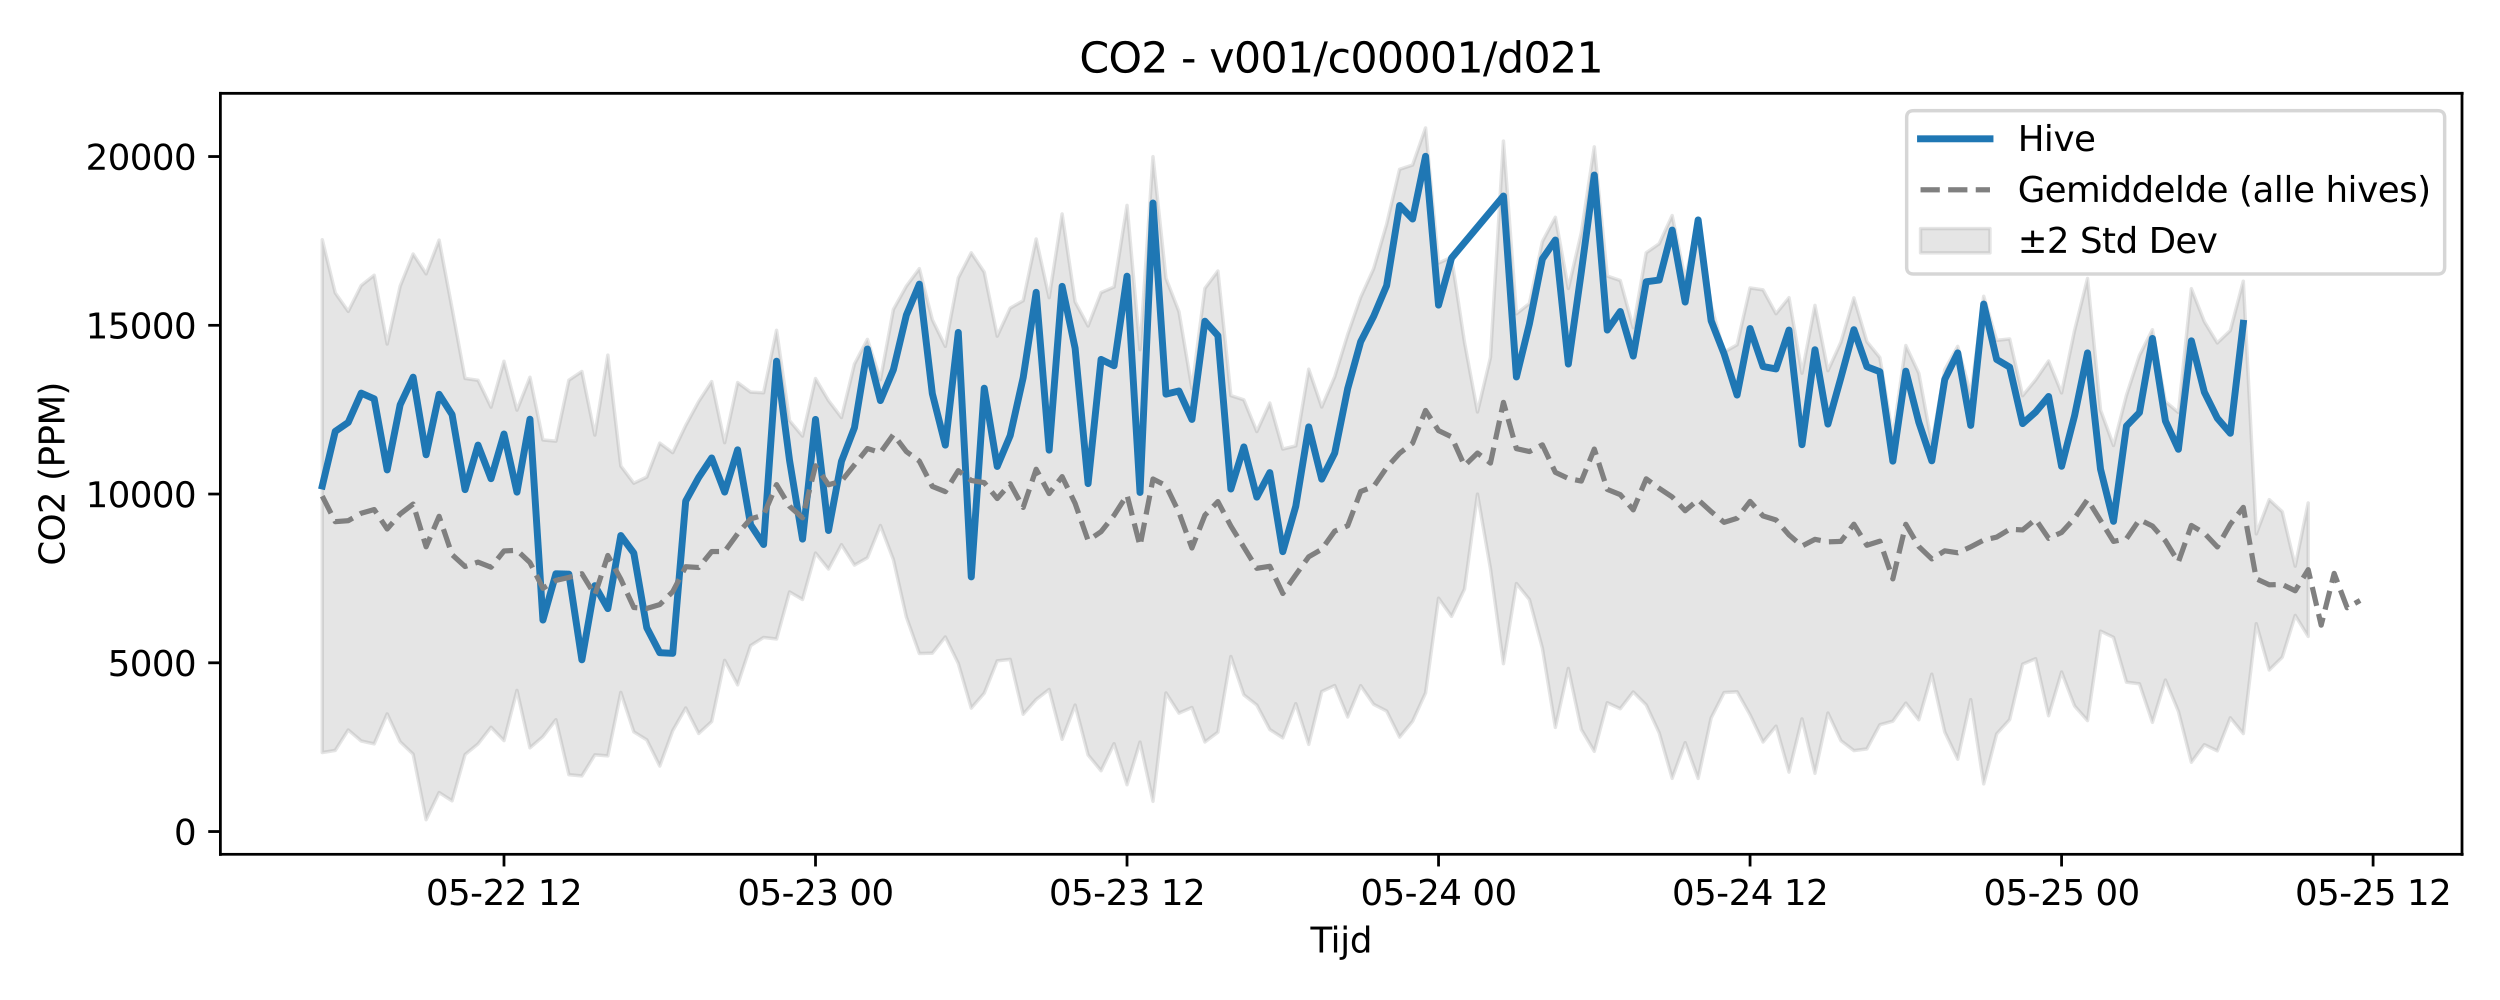 <?xml version="1.0" encoding="utf-8" standalone="no"?>
<!DOCTYPE svg PUBLIC "-//W3C//DTD SVG 1.1//EN"
  "http://www.w3.org/Graphics/SVG/1.1/DTD/svg11.dtd">
<svg xmlns:xlink="http://www.w3.org/1999/xlink" width="720pt" height="288pt" viewBox="0 0 720 288" xmlns="http://www.w3.org/2000/svg" version="1.1">
 <defs>
  <style type="text/css">*{stroke-linejoin: round; stroke-linecap: butt}</style>
 </defs>
 <g id="figure_1">
  <g id="patch_1">
   <path d="M 0 288 
L 720 288 
L 720 0 
L 0 0 
z
" style="fill: #ffffff"/>
  </g>
  <g id="axes_1">
   <g id="patch_2">
    <path d="M 63.47 246.04 
L 709.058 246.04 
L 709.058 26.88 
L 63.47 26.88 
z
" style="fill: #ffffff"/>
   </g>
   <g id="FillBetweenPolyCollection_1">
    <defs>
     <path id="mc2c103d789" d="M 92.815 -218.96 
L 92.815 -71.264 
L 96.553 -71.879 
L 100.291 -77.77 
L 104.029 -74.588 
L 107.768 -73.757 
L 111.506 -82.393 
L 115.244 -74.367 
L 118.982 -70.794 
L 122.721 -51.922 
L 126.459 -59.736 
L 130.197 -57.352 
L 133.935 -70.682 
L 137.673 -73.752 
L 141.412 -78.546 
L 145.15 -74.696 
L 148.888 -89.16 
L 152.626 -72.623 
L 156.364 -75.848 
L 160.103 -80.729 
L 163.841 -64.885 
L 167.579 -64.534 
L 171.317 -70.606 
L 175.055 -70.311 
L 178.794 -88.585 
L 182.532 -77.234 
L 186.27 -74.918 
L 190.008 -67.379 
L 193.746 -77.561 
L 197.485 -84.107 
L 201.223 -76.758 
L 204.961 -80.193 
L 208.699 -97.823 
L 212.437 -90.753 
L 216.176 -102.062 
L 219.914 -104.413 
L 223.652 -103.967 
L 227.39 -117.516 
L 231.128 -115.334 
L 234.867 -128.72 
L 238.605 -124.115 
L 242.343 -131.13 
L 246.081 -125.253 
L 249.819 -127.374 
L 253.558 -136.649 
L 257.296 -126.833 
L 261.034 -110.297 
L 264.772 -99.789 
L 268.51 -99.887 
L 272.249 -104.56 
L 275.987 -96.937 
L 279.725 -84.067 
L 283.463 -88.368 
L 287.201 -97.671 
L 290.94 -98.095 
L 294.678 -82.301 
L 298.416 -86.532 
L 302.154 -89.443 
L 305.892 -75.077 
L 309.631 -84.943 
L 313.369 -70.569 
L 317.107 -66.021 
L 320.845 -73.811 
L 324.583 -61.994 
L 328.322 -74.276 
L 332.06 -57.217 
L 335.798 -88.426 
L 339.536 -82.622 
L 343.274 -84.246 
L 347.013 -74.307 
L 350.751 -77.131 
L 354.489 -98.934 
L 358.227 -87.881 
L 361.965 -84.935 
L 365.704 -77.892 
L 369.442 -75.486 
L 373.18 -85.343 
L 376.918 -73.614 
L 380.656 -88.835 
L 384.395 -90.568 
L 388.133 -81.504 
L 391.871 -90.526 
L 395.609 -85.151 
L 399.348 -83.223 
L 403.086 -75.711 
L 406.824 -80.262 
L 410.562 -88.435 
L 414.3 -115.727 
L 418.039 -110.481 
L 421.777 -118.349 
L 425.515 -145.697 
L 429.253 -124.224 
L 432.991 -96.854 
L 436.73 -119.948 
L 440.468 -115.328 
L 444.206 -101.324 
L 447.944 -78.5 
L 451.682 -95.487 
L 455.421 -77.907 
L 459.159 -71.615 
L 462.897 -85.613 
L 466.635 -83.876 
L 470.373 -88.714 
L 474.112 -84.982 
L 477.85 -76.927 
L 481.588 -63.832 
L 485.326 -74.112 
L 489.064 -63.802 
L 492.803 -81.213 
L 496.541 -88.549 
L 500.279 -88.763 
L 504.017 -82.133 
L 507.755 -74.3 
L 511.494 -78.859 
L 515.232 -65.63 
L 518.97 -80.968 
L 522.708 -65.281 
L 526.446 -82.646 
L 530.185 -74.686 
L 533.923 -71.826 
L 537.661 -72.318 
L 541.399 -79.274 
L 545.137 -80.289 
L 548.876 -85.506 
L 552.614 -80.696 
L 556.352 -93.842 
L 560.09 -77.184 
L 563.828 -69.344 
L 567.567 -86.523 
L 571.305 -62.238 
L 575.043 -76.631 
L 578.781 -80.758 
L 582.519 -96.718 
L 586.258 -98.295 
L 589.996 -81.856 
L 593.734 -94.463 
L 597.472 -84.688 
L 601.21 -80.463 
L 604.949 -106.233 
L 608.687 -104.444 
L 612.425 -91.526 
L 616.163 -91.063 
L 619.901 -79.964 
L 623.64 -92.152 
L 627.378 -83.138 
L 631.116 -68.474 
L 634.854 -73.535 
L 638.592 -71.748 
L 642.331 -81.272 
L 646.069 -76.726 
L 649.807 -108.372 
L 653.545 -95.046 
L 657.283 -98.714 
L 661.022 -110.762 
L 664.76 -104.71 
L 664.76 -143.156 
L 664.76 -143.156 
L 661.022 -124.952 
L 657.283 -140.629 
L 653.545 -144.109 
L 649.807 -134.241 
L 646.069 -207.022 
L 642.331 -192.805 
L 638.592 -189.228 
L 634.854 -195.364 
L 631.116 -204.867 
L 627.378 -169.198 
L 623.64 -172.335 
L 619.901 -193.047 
L 616.163 -185.638 
L 612.425 -174.182 
L 608.687 -159.703 
L 604.949 -169.93 
L 601.21 -207.806 
L 597.472 -192.792 
L 593.734 -174.843 
L 589.996 -184.039 
L 586.258 -178.598 
L 582.519 -174.036 
L 578.781 -190.384 
L 575.043 -189.992 
L 571.305 -202.673 
L 567.567 -174.482 
L 563.828 -188.258 
L 560.09 -181.538 
L 556.352 -160.222 
L 552.614 -180.516 
L 548.876 -188.491 
L 545.137 -162.278 
L 541.399 -185.016 
L 537.661 -189.607 
L 533.923 -202.223 
L 530.185 -189.466 
L 526.446 -181.244 
L 522.708 -200.057 
L 518.97 -180.513 
L 515.232 -202.275 
L 511.494 -197.65 
L 507.755 -204.522 
L 504.017 -205.061 
L 500.279 -188.7 
L 496.541 -186.578 
L 492.803 -200.111 
L 489.064 -224.345 
L 485.326 -207.702 
L 481.588 -225.922 
L 477.85 -217.811 
L 474.112 -215.208 
L 470.373 -193.611 
L 466.635 -207.219 
L 462.897 -208.5 
L 459.159 -245.71 
L 455.421 -220.992 
L 451.682 -204.922 
L 447.944 -225.43 
L 444.206 -218.44 
L 440.468 -200.582 
L 436.73 -197.637 
L 432.991 -247.381 
L 429.253 -185.048 
L 425.515 -169.343 
L 421.777 -189.403 
L 418.039 -213.897 
L 414.3 -212.252 
L 410.562 -251.158 
L 406.824 -240.471 
L 403.086 -239.238 
L 399.348 -223.418 
L 395.609 -210.61 
L 391.871 -202.378 
L 388.133 -191.649 
L 384.395 -179.508 
L 380.656 -170.775 
L 376.918 -181.683 
L 373.18 -159.59 
L 369.442 -158.675 
L 365.704 -171.934 
L 361.965 -163.715 
L 358.227 -172.85 
L 354.489 -174.068 
L 350.751 -209.95 
L 347.013 -204.952 
L 343.274 -176.105 
L 339.536 -198.254 
L 335.798 -207.861 
L 332.06 -242.881 
L 328.322 -187.279 
L 324.583 -228.859 
L 320.845 -205.356 
L 317.107 -203.739 
L 313.369 -194.116 
L 309.631 -201.096 
L 305.892 -226.389 
L 302.154 -202.268 
L 298.416 -219.178 
L 294.678 -201.416 
L 290.94 -199.268 
L 287.201 -191.182 
L 283.463 -209.63 
L 279.725 -215.194 
L 275.987 -207.966 
L 272.249 -188.249 
L 268.51 -195.934 
L 264.772 -210.632 
L 261.034 -205.586 
L 257.296 -198.877 
L 253.558 -178.644 
L 249.819 -190.266 
L 246.081 -183.154 
L 242.343 -167.751 
L 238.605 -172.658 
L 234.867 -178.978 
L 231.128 -162.413 
L 227.39 -166.862 
L 223.652 -192.885 
L 219.914 -174.883 
L 216.176 -175.073 
L 212.437 -177.836 
L 208.699 -160.501 
L 204.961 -178.107 
L 201.223 -172.365 
L 197.485 -165.47 
L 193.746 -157.635 
L 190.008 -160.382 
L 186.27 -150.612 
L 182.532 -148.842 
L 178.794 -153.807 
L 175.055 -185.73 
L 171.317 -162.692 
L 167.579 -181.012 
L 163.841 -178.515 
L 160.103 -160.952 
L 156.364 -161.293 
L 152.626 -179.355 
L 148.888 -169.874 
L 145.15 -183.955 
L 141.412 -170.736 
L 137.673 -178.473 
L 133.935 -179.017 
L 130.197 -199.168 
L 126.459 -218.86 
L 122.721 -209.129 
L 118.982 -214.854 
L 115.244 -205.565 
L 111.506 -188.914 
L 107.768 -208.742 
L 104.029 -205.779 
L 100.291 -198.317 
L 96.553 -203.648 
L 92.815 -218.96 
z
" style="stroke: #808080; stroke-opacity: 0.2"/>
    </defs>
    <g clip-path="url(#pcfdbc19289)">
     <use xlink:href="#mc2c103d789" x="0" y="288" style="fill: #808080; fill-opacity: 0.2; stroke: #808080; stroke-opacity: 0.2"/>
    </g>
   </g>
   <g id="matplotlib.axis_1">
    <g id="xtick_1">
     <g id="line2d_1">
      <defs>
       <path id="m1e0409938a" d="M 0 0 
L 0 3.5 
" style="stroke: #000000; stroke-width: 0.8"/>
      </defs>
      <g>
       <use xlink:href="#m1e0409938a" x="145.15" y="246.04" style="stroke: #000000; stroke-width: 0.8"/>
      </g>
     </g>
     <g id="text_1">
      <!-- 05-22 12 -->
      <g transform="translate(122.669 260.638) scale(0.1 -0.1)">
       <defs>
        <path id="DejaVuSans-30" d="M 2034 4250 
Q 1547 4250 1301 3770 
Q 1056 3291 1056 2328 
Q 1056 1369 1301 889 
Q 1547 409 2034 409 
Q 2525 409 2770 889 
Q 3016 1369 3016 2328 
Q 3016 3291 2770 3770 
Q 2525 4250 2034 4250 
z
M 2034 4750 
Q 2819 4750 3233 4129 
Q 3647 3509 3647 2328 
Q 3647 1150 3233 529 
Q 2819 -91 2034 -91 
Q 1250 -91 836 529 
Q 422 1150 422 2328 
Q 422 3509 836 4129 
Q 1250 4750 2034 4750 
z
" transform="scale(0.016)"/>
        <path id="DejaVuSans-35" d="M 691 4666 
L 3169 4666 
L 3169 4134 
L 1269 4134 
L 1269 2991 
Q 1406 3038 1543 3061 
Q 1681 3084 1819 3084 
Q 2600 3084 3056 2656 
Q 3513 2228 3513 1497 
Q 3513 744 3044 326 
Q 2575 -91 1722 -91 
Q 1428 -91 1123 -41 
Q 819 9 494 109 
L 494 744 
Q 775 591 1075 516 
Q 1375 441 1709 441 
Q 2250 441 2565 725 
Q 2881 1009 2881 1497 
Q 2881 1984 2565 2268 
Q 2250 2553 1709 2553 
Q 1456 2553 1204 2497 
Q 953 2441 691 2322 
L 691 4666 
z
" transform="scale(0.016)"/>
        <path id="DejaVuSans-2d" d="M 313 2009 
L 1997 2009 
L 1997 1497 
L 313 1497 
L 313 2009 
z
" transform="scale(0.016)"/>
        <path id="DejaVuSans-32" d="M 1228 531 
L 3431 531 
L 3431 0 
L 469 0 
L 469 531 
Q 828 903 1448 1529 
Q 2069 2156 2228 2338 
Q 2531 2678 2651 2914 
Q 2772 3150 2772 3378 
Q 2772 3750 2511 3984 
Q 2250 4219 1831 4219 
Q 1534 4219 1204 4116 
Q 875 4013 500 3803 
L 500 4441 
Q 881 4594 1212 4672 
Q 1544 4750 1819 4750 
Q 2544 4750 2975 4387 
Q 3406 4025 3406 3419 
Q 3406 3131 3298 2873 
Q 3191 2616 2906 2266 
Q 2828 2175 2409 1742 
Q 1991 1309 1228 531 
z
" transform="scale(0.016)"/>
        <path id="DejaVuSans-20" transform="scale(0.016)"/>
        <path id="DejaVuSans-31" d="M 794 531 
L 1825 531 
L 1825 4091 
L 703 3866 
L 703 4441 
L 1819 4666 
L 2450 4666 
L 2450 531 
L 3481 531 
L 3481 0 
L 794 0 
L 794 531 
z
" transform="scale(0.016)"/>
       </defs>
       <use xlink:href="#DejaVuSans-30"/>
       <use xlink:href="#DejaVuSans-35" transform="translate(63.623 0)"/>
       <use xlink:href="#DejaVuSans-2d" transform="translate(127.246 0)"/>
       <use xlink:href="#DejaVuSans-32" transform="translate(163.33 0)"/>
       <use xlink:href="#DejaVuSans-32" transform="translate(226.953 0)"/>
       <use xlink:href="#DejaVuSans-20" transform="translate(290.576 0)"/>
       <use xlink:href="#DejaVuSans-31" transform="translate(322.363 0)"/>
       <use xlink:href="#DejaVuSans-32" transform="translate(385.986 0)"/>
      </g>
     </g>
    </g>
    <g id="xtick_2">
     <g id="line2d_2">
      <g>
       <use xlink:href="#m1e0409938a" x="234.867" y="246.04" style="stroke: #000000; stroke-width: 0.8"/>
      </g>
     </g>
     <g id="text_2">
      <!-- 05-23 00 -->
      <g transform="translate(212.386 260.638) scale(0.1 -0.1)">
       <defs>
        <path id="DejaVuSans-33" d="M 2597 2516 
Q 3050 2419 3304 2112 
Q 3559 1806 3559 1356 
Q 3559 666 3084 287 
Q 2609 -91 1734 -91 
Q 1441 -91 1130 -33 
Q 819 25 488 141 
L 488 750 
Q 750 597 1062 519 
Q 1375 441 1716 441 
Q 2309 441 2620 675 
Q 2931 909 2931 1356 
Q 2931 1769 2642 2001 
Q 2353 2234 1838 2234 
L 1294 2234 
L 1294 2753 
L 1863 2753 
Q 2328 2753 2575 2939 
Q 2822 3125 2822 3475 
Q 2822 3834 2567 4026 
Q 2313 4219 1838 4219 
Q 1578 4219 1281 4162 
Q 984 4106 628 3988 
L 628 4550 
Q 988 4650 1302 4700 
Q 1616 4750 1894 4750 
Q 2613 4750 3031 4423 
Q 3450 4097 3450 3541 
Q 3450 3153 3228 2886 
Q 3006 2619 2597 2516 
z
" transform="scale(0.016)"/>
       </defs>
       <use xlink:href="#DejaVuSans-30"/>
       <use xlink:href="#DejaVuSans-35" transform="translate(63.623 0)"/>
       <use xlink:href="#DejaVuSans-2d" transform="translate(127.246 0)"/>
       <use xlink:href="#DejaVuSans-32" transform="translate(163.33 0)"/>
       <use xlink:href="#DejaVuSans-33" transform="translate(226.953 0)"/>
       <use xlink:href="#DejaVuSans-20" transform="translate(290.576 0)"/>
       <use xlink:href="#DejaVuSans-30" transform="translate(322.363 0)"/>
       <use xlink:href="#DejaVuSans-30" transform="translate(385.986 0)"/>
      </g>
     </g>
    </g>
    <g id="xtick_3">
     <g id="line2d_3">
      <g>
       <use xlink:href="#m1e0409938a" x="324.583" y="246.04" style="stroke: #000000; stroke-width: 0.8"/>
      </g>
     </g>
     <g id="text_3">
      <!-- 05-23 12 -->
      <g transform="translate(302.103 260.638) scale(0.1 -0.1)">
       <use xlink:href="#DejaVuSans-30"/>
       <use xlink:href="#DejaVuSans-35" transform="translate(63.623 0)"/>
       <use xlink:href="#DejaVuSans-2d" transform="translate(127.246 0)"/>
       <use xlink:href="#DejaVuSans-32" transform="translate(163.33 0)"/>
       <use xlink:href="#DejaVuSans-33" transform="translate(226.953 0)"/>
       <use xlink:href="#DejaVuSans-20" transform="translate(290.576 0)"/>
       <use xlink:href="#DejaVuSans-31" transform="translate(322.363 0)"/>
       <use xlink:href="#DejaVuSans-32" transform="translate(385.986 0)"/>
      </g>
     </g>
    </g>
    <g id="xtick_4">
     <g id="line2d_4">
      <g>
       <use xlink:href="#m1e0409938a" x="414.3" y="246.04" style="stroke: #000000; stroke-width: 0.8"/>
      </g>
     </g>
     <g id="text_4">
      <!-- 05-24 00 -->
      <g transform="translate(391.82 260.638) scale(0.1 -0.1)">
       <defs>
        <path id="DejaVuSans-34" d="M 2419 4116 
L 825 1625 
L 2419 1625 
L 2419 4116 
z
M 2253 4666 
L 3047 4666 
L 3047 1625 
L 3713 1625 
L 3713 1100 
L 3047 1100 
L 3047 0 
L 2419 0 
L 2419 1100 
L 313 1100 
L 313 1709 
L 2253 4666 
z
" transform="scale(0.016)"/>
       </defs>
       <use xlink:href="#DejaVuSans-30"/>
       <use xlink:href="#DejaVuSans-35" transform="translate(63.623 0)"/>
       <use xlink:href="#DejaVuSans-2d" transform="translate(127.246 0)"/>
       <use xlink:href="#DejaVuSans-32" transform="translate(163.33 0)"/>
       <use xlink:href="#DejaVuSans-34" transform="translate(226.953 0)"/>
       <use xlink:href="#DejaVuSans-20" transform="translate(290.576 0)"/>
       <use xlink:href="#DejaVuSans-30" transform="translate(322.363 0)"/>
       <use xlink:href="#DejaVuSans-30" transform="translate(385.986 0)"/>
      </g>
     </g>
    </g>
    <g id="xtick_5">
     <g id="line2d_5">
      <g>
       <use xlink:href="#m1e0409938a" x="504.017" y="246.04" style="stroke: #000000; stroke-width: 0.8"/>
      </g>
     </g>
     <g id="text_5">
      <!-- 05-24 12 -->
      <g transform="translate(481.537 260.638) scale(0.1 -0.1)">
       <use xlink:href="#DejaVuSans-30"/>
       <use xlink:href="#DejaVuSans-35" transform="translate(63.623 0)"/>
       <use xlink:href="#DejaVuSans-2d" transform="translate(127.246 0)"/>
       <use xlink:href="#DejaVuSans-32" transform="translate(163.33 0)"/>
       <use xlink:href="#DejaVuSans-34" transform="translate(226.953 0)"/>
       <use xlink:href="#DejaVuSans-20" transform="translate(290.576 0)"/>
       <use xlink:href="#DejaVuSans-31" transform="translate(322.363 0)"/>
       <use xlink:href="#DejaVuSans-32" transform="translate(385.986 0)"/>
      </g>
     </g>
    </g>
    <g id="xtick_6">
     <g id="line2d_6">
      <g>
       <use xlink:href="#m1e0409938a" x="593.734" y="246.04" style="stroke: #000000; stroke-width: 0.8"/>
      </g>
     </g>
     <g id="text_6">
      <!-- 05-25 00 -->
      <g transform="translate(571.254 260.638) scale(0.1 -0.1)">
       <use xlink:href="#DejaVuSans-30"/>
       <use xlink:href="#DejaVuSans-35" transform="translate(63.623 0)"/>
       <use xlink:href="#DejaVuSans-2d" transform="translate(127.246 0)"/>
       <use xlink:href="#DejaVuSans-32" transform="translate(163.33 0)"/>
       <use xlink:href="#DejaVuSans-35" transform="translate(226.953 0)"/>
       <use xlink:href="#DejaVuSans-20" transform="translate(290.576 0)"/>
       <use xlink:href="#DejaVuSans-30" transform="translate(322.363 0)"/>
       <use xlink:href="#DejaVuSans-30" transform="translate(385.986 0)"/>
      </g>
     </g>
    </g>
    <g id="xtick_7">
     <g id="line2d_7">
      <g>
       <use xlink:href="#m1e0409938a" x="683.451" y="246.04" style="stroke: #000000; stroke-width: 0.8"/>
      </g>
     </g>
     <g id="text_7">
      <!-- 05-25 12 -->
      <g transform="translate(660.97 260.638) scale(0.1 -0.1)">
       <use xlink:href="#DejaVuSans-30"/>
       <use xlink:href="#DejaVuSans-35" transform="translate(63.623 0)"/>
       <use xlink:href="#DejaVuSans-2d" transform="translate(127.246 0)"/>
       <use xlink:href="#DejaVuSans-32" transform="translate(163.33 0)"/>
       <use xlink:href="#DejaVuSans-35" transform="translate(226.953 0)"/>
       <use xlink:href="#DejaVuSans-20" transform="translate(290.576 0)"/>
       <use xlink:href="#DejaVuSans-31" transform="translate(322.363 0)"/>
       <use xlink:href="#DejaVuSans-32" transform="translate(385.986 0)"/>
      </g>
     </g>
    </g>
    <g id="text_8">
     <!-- Tijd -->
     <g transform="translate(377.414 274.317) scale(0.1 -0.1)">
      <defs>
       <path id="DejaVuSans-54" d="M -19 4666 
L 3928 4666 
L 3928 4134 
L 2272 4134 
L 2272 0 
L 1638 0 
L 1638 4134 
L -19 4134 
L -19 4666 
z
" transform="scale(0.016)"/>
       <path id="DejaVuSans-69" d="M 603 3500 
L 1178 3500 
L 1178 0 
L 603 0 
L 603 3500 
z
M 603 4863 
L 1178 4863 
L 1178 4134 
L 603 4134 
L 603 4863 
z
" transform="scale(0.016)"/>
       <path id="DejaVuSans-6a" d="M 603 3500 
L 1178 3500 
L 1178 -63 
Q 1178 -731 923 -1031 
Q 669 -1331 103 -1331 
L -116 -1331 
L -116 -844 
L 38 -844 
Q 366 -844 484 -692 
Q 603 -541 603 -63 
L 603 3500 
z
M 603 4863 
L 1178 4863 
L 1178 4134 
L 603 4134 
L 603 4863 
z
" transform="scale(0.016)"/>
       <path id="DejaVuSans-64" d="M 2906 2969 
L 2906 4863 
L 3481 4863 
L 3481 0 
L 2906 0 
L 2906 525 
Q 2725 213 2448 61 
Q 2172 -91 1784 -91 
Q 1150 -91 751 415 
Q 353 922 353 1747 
Q 353 2572 751 3078 
Q 1150 3584 1784 3584 
Q 2172 3584 2448 3432 
Q 2725 3281 2906 2969 
z
M 947 1747 
Q 947 1113 1208 752 
Q 1469 391 1925 391 
Q 2381 391 2643 752 
Q 2906 1113 2906 1747 
Q 2906 2381 2643 2742 
Q 2381 3103 1925 3103 
Q 1469 3103 1208 2742 
Q 947 2381 947 1747 
z
" transform="scale(0.016)"/>
      </defs>
      <use xlink:href="#DejaVuSans-54"/>
      <use xlink:href="#DejaVuSans-69" transform="translate(57.959 0)"/>
      <use xlink:href="#DejaVuSans-6a" transform="translate(85.742 0)"/>
      <use xlink:href="#DejaVuSans-64" transform="translate(113.525 0)"/>
     </g>
    </g>
   </g>
   <g id="matplotlib.axis_2">
    <g id="ytick_1">
     <g id="line2d_8">
      <defs>
       <path id="m9b02673920" d="M 0 0 
L -3.5 0 
" style="stroke: #000000; stroke-width: 0.8"/>
      </defs>
      <g>
       <use xlink:href="#m9b02673920" x="63.47" y="239.479" style="stroke: #000000; stroke-width: 0.8"/>
      </g>
     </g>
     <g id="text_9">
      <!-- 0 -->
      <g transform="translate(50.108 243.278) scale(0.1 -0.1)">
       <use xlink:href="#DejaVuSans-30"/>
      </g>
     </g>
    </g>
    <g id="ytick_2">
     <g id="line2d_9">
      <g>
       <use xlink:href="#m9b02673920" x="63.47" y="190.881" style="stroke: #000000; stroke-width: 0.8"/>
      </g>
     </g>
     <g id="text_10">
      <!-- 5000 -->
      <g transform="translate(31.02 194.68) scale(0.1 -0.1)">
       <use xlink:href="#DejaVuSans-35"/>
       <use xlink:href="#DejaVuSans-30" transform="translate(63.623 0)"/>
       <use xlink:href="#DejaVuSans-30" transform="translate(127.246 0)"/>
       <use xlink:href="#DejaVuSans-30" transform="translate(190.869 0)"/>
      </g>
     </g>
    </g>
    <g id="ytick_3">
     <g id="line2d_10">
      <g>
       <use xlink:href="#m9b02673920" x="63.47" y="142.283" style="stroke: #000000; stroke-width: 0.8"/>
      </g>
     </g>
     <g id="text_11">
      <!-- 10000 -->
      <g transform="translate(24.657 146.082) scale(0.1 -0.1)">
       <use xlink:href="#DejaVuSans-31"/>
       <use xlink:href="#DejaVuSans-30" transform="translate(63.623 0)"/>
       <use xlink:href="#DejaVuSans-30" transform="translate(127.246 0)"/>
       <use xlink:href="#DejaVuSans-30" transform="translate(190.869 0)"/>
       <use xlink:href="#DejaVuSans-30" transform="translate(254.492 0)"/>
      </g>
     </g>
    </g>
    <g id="ytick_4">
     <g id="line2d_11">
      <g>
       <use xlink:href="#m9b02673920" x="63.47" y="93.684" style="stroke: #000000; stroke-width: 0.8"/>
      </g>
     </g>
     <g id="text_12">
      <!-- 15000 -->
      <g transform="translate(24.657 97.484) scale(0.1 -0.1)">
       <use xlink:href="#DejaVuSans-31"/>
       <use xlink:href="#DejaVuSans-35" transform="translate(63.623 0)"/>
       <use xlink:href="#DejaVuSans-30" transform="translate(127.246 0)"/>
       <use xlink:href="#DejaVuSans-30" transform="translate(190.869 0)"/>
       <use xlink:href="#DejaVuSans-30" transform="translate(254.492 0)"/>
      </g>
     </g>
    </g>
    <g id="ytick_5">
     <g id="line2d_12">
      <g>
       <use xlink:href="#m9b02673920" x="63.47" y="45.086" style="stroke: #000000; stroke-width: 0.8"/>
      </g>
     </g>
     <g id="text_13">
      <!-- 20000 -->
      <g transform="translate(24.657 48.885) scale(0.1 -0.1)">
       <use xlink:href="#DejaVuSans-32"/>
       <use xlink:href="#DejaVuSans-30" transform="translate(63.623 0)"/>
       <use xlink:href="#DejaVuSans-30" transform="translate(127.246 0)"/>
       <use xlink:href="#DejaVuSans-30" transform="translate(190.869 0)"/>
       <use xlink:href="#DejaVuSans-30" transform="translate(254.492 0)"/>
      </g>
     </g>
    </g>
    <g id="text_14">
     <!-- CO2 (PPM) -->
     <g transform="translate(18.578 162.903) rotate(-90) scale(0.1 -0.1)">
      <defs>
       <path id="DejaVuSans-43" d="M 4122 4306 
L 4122 3641 
Q 3803 3938 3442 4084 
Q 3081 4231 2675 4231 
Q 1875 4231 1450 3742 
Q 1025 3253 1025 2328 
Q 1025 1406 1450 917 
Q 1875 428 2675 428 
Q 3081 428 3442 575 
Q 3803 722 4122 1019 
L 4122 359 
Q 3791 134 3420 21 
Q 3050 -91 2638 -91 
Q 1578 -91 968 557 
Q 359 1206 359 2328 
Q 359 3453 968 4101 
Q 1578 4750 2638 4750 
Q 3056 4750 3426 4639 
Q 3797 4528 4122 4306 
z
" transform="scale(0.016)"/>
       <path id="DejaVuSans-4f" d="M 2522 4238 
Q 1834 4238 1429 3725 
Q 1025 3213 1025 2328 
Q 1025 1447 1429 934 
Q 1834 422 2522 422 
Q 3209 422 3611 934 
Q 4013 1447 4013 2328 
Q 4013 3213 3611 3725 
Q 3209 4238 2522 4238 
z
M 2522 4750 
Q 3503 4750 4090 4092 
Q 4678 3434 4678 2328 
Q 4678 1225 4090 567 
Q 3503 -91 2522 -91 
Q 1538 -91 948 565 
Q 359 1222 359 2328 
Q 359 3434 948 4092 
Q 1538 4750 2522 4750 
z
" transform="scale(0.016)"/>
       <path id="DejaVuSans-28" d="M 1984 4856 
Q 1566 4138 1362 3434 
Q 1159 2731 1159 2009 
Q 1159 1288 1364 580 
Q 1569 -128 1984 -844 
L 1484 -844 
Q 1016 -109 783 600 
Q 550 1309 550 2009 
Q 550 2706 781 3412 
Q 1013 4119 1484 4856 
L 1984 4856 
z
" transform="scale(0.016)"/>
       <path id="DejaVuSans-50" d="M 1259 4147 
L 1259 2394 
L 2053 2394 
Q 2494 2394 2734 2622 
Q 2975 2850 2975 3272 
Q 2975 3691 2734 3919 
Q 2494 4147 2053 4147 
L 1259 4147 
z
M 628 4666 
L 2053 4666 
Q 2838 4666 3239 4311 
Q 3641 3956 3641 3272 
Q 3641 2581 3239 2228 
Q 2838 1875 2053 1875 
L 1259 1875 
L 1259 0 
L 628 0 
L 628 4666 
z
" transform="scale(0.016)"/>
       <path id="DejaVuSans-4d" d="M 628 4666 
L 1569 4666 
L 2759 1491 
L 3956 4666 
L 4897 4666 
L 4897 0 
L 4281 0 
L 4281 4097 
L 3078 897 
L 2444 897 
L 1241 4097 
L 1241 0 
L 628 0 
L 628 4666 
z
" transform="scale(0.016)"/>
       <path id="DejaVuSans-29" d="M 513 4856 
L 1013 4856 
Q 1481 4119 1714 3412 
Q 1947 2706 1947 2009 
Q 1947 1309 1714 600 
Q 1481 -109 1013 -844 
L 513 -844 
Q 928 -128 1133 580 
Q 1338 1288 1338 2009 
Q 1338 2731 1133 3434 
Q 928 4138 513 4856 
z
" transform="scale(0.016)"/>
      </defs>
      <use xlink:href="#DejaVuSans-43"/>
      <use xlink:href="#DejaVuSans-4f" transform="translate(69.824 0)"/>
      <use xlink:href="#DejaVuSans-32" transform="translate(148.535 0)"/>
      <use xlink:href="#DejaVuSans-20" transform="translate(212.158 0)"/>
      <use xlink:href="#DejaVuSans-28" transform="translate(243.945 0)"/>
      <use xlink:href="#DejaVuSans-50" transform="translate(282.959 0)"/>
      <use xlink:href="#DejaVuSans-50" transform="translate(343.262 0)"/>
      <use xlink:href="#DejaVuSans-4d" transform="translate(403.564 0)"/>
      <use xlink:href="#DejaVuSans-29" transform="translate(489.844 0)"/>
     </g>
    </g>
   </g>
   <g id="line2d_13">
    <path d="M 92.815 139.965 
L 96.553 124.233 
L 100.291 121.658 
L 104.029 113.218 
L 107.768 114.867 
L 111.506 135.333 
L 115.244 116.581 
L 118.982 108.63 
L 122.721 130.974 
L 126.459 113.558 
L 130.197 119.409 
L 133.935 141.013 
L 137.673 128.189 
L 141.412 137.86 
L 145.15 124.998 
L 148.888 141.734 
L 152.626 120.739 
L 156.364 178.571 
L 160.103 165.244 
L 163.841 165.357 
L 167.579 190.022 
L 171.317 168.675 
L 175.055 175.281 
L 178.794 154.238 
L 182.532 159.278 
L 186.27 180.782 
L 190.008 187.975 
L 193.746 188.163 
L 197.485 144.298 
L 201.223 137.507 
L 204.961 131.896 
L 208.699 141.716 
L 212.437 129.553 
L 216.176 151.131 
L 219.914 156.814 
L 223.652 104.029 
L 227.39 132.602 
L 231.128 155.262 
L 234.867 120.796 
L 238.605 152.783 
L 242.343 132.874 
L 246.081 123.174 
L 249.819 100.517 
L 253.558 115.364 
L 257.296 106.469 
L 261.034 90.743 
L 264.772 81.833 
L 268.51 113.367 
L 272.249 128.192 
L 275.987 95.739 
L 279.725 166.144 
L 283.463 111.807 
L 287.201 134.335 
L 290.94 125.439 
L 294.678 108.74 
L 298.416 84.188 
L 302.154 129.641 
L 305.892 82.471 
L 309.631 100.294 
L 313.369 139.274 
L 317.107 103.514 
L 320.845 105.333 
L 324.583 79.549 
L 328.322 141.826 
L 332.06 58.47 
L 335.798 113.513 
L 339.536 112.609 
L 343.274 120.796 
L 347.013 92.512 
L 350.751 96.652 
L 354.489 140.834 
L 358.227 128.717 
L 361.965 143.172 
L 365.704 136.116 
L 369.442 158.879 
L 373.18 145.816 
L 376.918 122.947 
L 380.656 137.984 
L 384.395 130.488 
L 388.133 111.941 
L 391.871 98.415 
L 395.609 91.096 
L 399.348 82.254 
L 403.086 59.186 
L 406.824 63.074 
L 410.562 45.012 
L 414.3 87.872 
L 418.039 74.313 
L 432.991 56.461 
L 436.73 108.565 
L 440.468 93.276 
L 444.206 74.585 
L 447.944 69.133 
L 451.682 104.847 
L 455.421 78.308 
L 459.159 50.413 
L 462.897 95.055 
L 466.635 89.716 
L 470.373 102.558 
L 474.112 81.146 
L 477.85 80.65 
L 481.588 66.265 
L 485.326 86.991 
L 489.064 63.345 
L 492.803 92.363 
L 496.541 101.907 
L 500.279 113.775 
L 504.017 94.618 
L 507.755 105.562 
L 511.494 106.252 
L 515.232 95.065 
L 518.97 128.068 
L 522.708 100.731 
L 526.446 122.137 
L 530.185 108.764 
L 533.923 94.953 
L 537.661 105.61 
L 541.399 107.059 
L 545.137 132.813 
L 548.876 106.9 
L 552.614 121.619 
L 556.352 132.715 
L 560.09 109.281 
L 563.828 101.64 
L 567.567 122.506 
L 571.305 87.571 
L 575.043 103.524 
L 578.781 105.742 
L 582.519 121.998 
L 586.258 118.677 
L 589.996 114.19 
L 593.734 134.287 
L 597.472 119.74 
L 601.21 101.638 
L 604.949 135.103 
L 608.687 150.143 
L 612.425 122.685 
L 616.163 118.819 
L 619.901 97.478 
L 623.64 121.246 
L 627.378 129.394 
L 631.116 98.162 
L 634.854 112.933 
L 638.592 120.446 
L 642.331 124.778 
L 646.069 93.111 
L 646.069 93.111 
" clip-path="url(#pcfdbc19289)" style="fill: none; stroke: #1f77b4; stroke-width: 2; stroke-linecap: square"/>
   </g>
   <g id="line2d_14">
    <path d="M 92.815 142.888 
L 96.553 150.237 
L 100.291 149.956 
L 104.029 147.816 
L 107.768 146.751 
L 111.506 152.346 
L 115.244 148.034 
L 118.982 145.176 
L 122.721 157.475 
L 126.459 148.702 
L 130.197 159.74 
L 133.935 163.151 
L 137.673 161.887 
L 141.412 163.359 
L 145.15 158.675 
L 148.888 158.483 
L 152.626 162.011 
L 156.364 169.43 
L 160.103 167.16 
L 163.841 166.3 
L 167.579 165.227 
L 171.317 171.351 
L 175.055 159.98 
L 178.794 166.804 
L 182.532 174.962 
L 186.27 175.235 
L 190.008 174.12 
L 193.746 170.402 
L 197.485 163.212 
L 201.223 163.439 
L 204.961 158.85 
L 208.699 158.838 
L 212.437 153.705 
L 216.176 149.433 
L 219.914 148.352 
L 223.652 139.574 
L 227.39 145.811 
L 231.128 149.126 
L 234.867 134.151 
L 238.605 139.614 
L 242.343 138.56 
L 249.819 129.18 
L 253.558 130.354 
L 257.296 125.145 
L 261.034 130.059 
L 264.772 132.79 
L 268.51 140.09 
L 272.249 141.596 
L 275.987 135.548 
L 279.725 138.37 
L 283.463 139.001 
L 287.201 143.574 
L 290.94 139.318 
L 294.678 146.141 
L 298.416 135.145 
L 302.154 142.144 
L 305.892 137.267 
L 309.631 144.98 
L 313.369 155.657 
L 317.107 153.12 
L 320.845 148.416 
L 324.583 142.574 
L 328.322 157.223 
L 332.06 137.951 
L 335.798 139.857 
L 339.536 147.562 
L 343.274 157.824 
L 347.013 148.37 
L 350.751 144.459 
L 354.489 151.499 
L 361.965 163.675 
L 365.704 163.087 
L 369.442 170.919 
L 373.18 165.534 
L 376.918 160.352 
L 380.656 158.195 
L 384.395 152.962 
L 388.133 151.423 
L 391.871 141.548 
L 395.609 140.12 
L 399.348 134.679 
L 403.086 130.526 
L 406.824 127.634 
L 410.562 118.203 
L 414.3 124.01 
L 418.039 125.811 
L 421.777 134.124 
L 425.515 130.48 
L 429.253 133.364 
L 432.991 115.883 
L 436.73 129.207 
L 440.468 130.045 
L 444.206 128.118 
L 447.944 136.035 
L 451.682 137.796 
L 455.421 138.551 
L 459.159 129.338 
L 462.897 140.944 
L 466.635 142.452 
L 470.373 146.838 
L 474.112 137.905 
L 477.85 140.631 
L 481.588 143.123 
L 485.326 147.093 
L 489.064 143.926 
L 492.803 147.338 
L 496.541 150.437 
L 500.279 149.268 
L 504.017 144.403 
L 507.755 148.589 
L 511.494 149.746 
L 515.232 154.048 
L 518.97 157.26 
L 522.708 155.331 
L 526.446 156.055 
L 530.185 155.924 
L 533.923 150.976 
L 537.661 157.038 
L 541.399 155.855 
L 545.137 166.717 
L 548.876 151.002 
L 552.614 157.394 
L 556.352 160.968 
L 560.09 158.639 
L 563.828 159.199 
L 567.567 157.498 
L 571.305 155.545 
L 575.043 154.689 
L 578.781 152.429 
L 582.519 152.623 
L 586.258 149.554 
L 589.996 155.053 
L 593.734 153.347 
L 597.472 149.26 
L 601.21 143.865 
L 608.687 155.926 
L 612.425 155.146 
L 616.163 149.649 
L 619.901 151.494 
L 623.64 155.757 
L 627.378 161.832 
L 631.116 151.33 
L 634.854 153.55 
L 638.592 157.512 
L 642.331 150.961 
L 646.069 146.126 
L 649.807 166.694 
L 653.545 168.422 
L 657.283 168.328 
L 661.022 170.143 
L 664.76 164.067 
L 668.498 180.044 
L 672.236 165.143 
L 675.975 175.031 
L 679.713 172.926 
L 679.713 172.926 
" clip-path="url(#pcfdbc19289)" style="fill: none; stroke-dasharray: 5.55,2.4; stroke-dashoffset: 0; stroke: #808080; stroke-width: 1.5"/>
   </g>
   <g id="patch_3">
    <path d="M 63.47 246.04 
L 63.47 26.88 
" style="fill: none; stroke: #000000; stroke-width: 0.8; stroke-linejoin: miter; stroke-linecap: square"/>
   </g>
   <g id="patch_4">
    <path d="M 709.058 246.04 
L 709.058 26.88 
" style="fill: none; stroke: #000000; stroke-width: 0.8; stroke-linejoin: miter; stroke-linecap: square"/>
   </g>
   <g id="patch_5">
    <path d="M 63.47 246.04 
L 709.058 246.04 
" style="fill: none; stroke: #000000; stroke-width: 0.8; stroke-linejoin: miter; stroke-linecap: square"/>
   </g>
   <g id="patch_6">
    <path d="M 63.47 26.88 
L 709.058 26.88 
" style="fill: none; stroke: #000000; stroke-width: 0.8; stroke-linejoin: miter; stroke-linecap: square"/>
   </g>
   <g id="text_15">
    <!-- CO2 - v001/c00001/d021 -->
    <g transform="translate(310.861 20.88) scale(0.12 -0.12)">
     <defs>
      <path id="DejaVuSans-76" d="M 191 3500 
L 800 3500 
L 1894 563 
L 2988 3500 
L 3597 3500 
L 2284 0 
L 1503 0 
L 191 3500 
z
" transform="scale(0.016)"/>
      <path id="DejaVuSans-2f" d="M 1625 4666 
L 2156 4666 
L 531 -594 
L 0 -594 
L 1625 4666 
z
" transform="scale(0.016)"/>
      <path id="DejaVuSans-63" d="M 3122 3366 
L 3122 2828 
Q 2878 2963 2633 3030 
Q 2388 3097 2138 3097 
Q 1578 3097 1268 2742 
Q 959 2388 959 1747 
Q 959 1106 1268 751 
Q 1578 397 2138 397 
Q 2388 397 2633 464 
Q 2878 531 3122 666 
L 3122 134 
Q 2881 22 2623 -34 
Q 2366 -91 2075 -91 
Q 1284 -91 818 406 
Q 353 903 353 1747 
Q 353 2603 823 3093 
Q 1294 3584 2113 3584 
Q 2378 3584 2631 3529 
Q 2884 3475 3122 3366 
z
" transform="scale(0.016)"/>
     </defs>
     <use xlink:href="#DejaVuSans-43"/>
     <use xlink:href="#DejaVuSans-4f" transform="translate(69.824 0)"/>
     <use xlink:href="#DejaVuSans-32" transform="translate(148.535 0)"/>
     <use xlink:href="#DejaVuSans-20" transform="translate(212.158 0)"/>
     <use xlink:href="#DejaVuSans-2d" transform="translate(243.945 0)"/>
     <use xlink:href="#DejaVuSans-20" transform="translate(280.029 0)"/>
     <use xlink:href="#DejaVuSans-76" transform="translate(311.816 0)"/>
     <use xlink:href="#DejaVuSans-30" transform="translate(370.996 0)"/>
     <use xlink:href="#DejaVuSans-30" transform="translate(434.619 0)"/>
     <use xlink:href="#DejaVuSans-31" transform="translate(498.242 0)"/>
     <use xlink:href="#DejaVuSans-2f" transform="translate(561.865 0)"/>
     <use xlink:href="#DejaVuSans-63" transform="translate(595.557 0)"/>
     <use xlink:href="#DejaVuSans-30" transform="translate(650.537 0)"/>
     <use xlink:href="#DejaVuSans-30" transform="translate(714.16 0)"/>
     <use xlink:href="#DejaVuSans-30" transform="translate(777.783 0)"/>
     <use xlink:href="#DejaVuSans-30" transform="translate(841.406 0)"/>
     <use xlink:href="#DejaVuSans-31" transform="translate(905.029 0)"/>
     <use xlink:href="#DejaVuSans-2f" transform="translate(968.652 0)"/>
     <use xlink:href="#DejaVuSans-64" transform="translate(1002.344 0)"/>
     <use xlink:href="#DejaVuSans-30" transform="translate(1065.82 0)"/>
     <use xlink:href="#DejaVuSans-32" transform="translate(1129.443 0)"/>
     <use xlink:href="#DejaVuSans-31" transform="translate(1193.066 0)"/>
    </g>
   </g>
   <g id="legend_1">
    <g id="patch_7">
     <path d="M 551.114 78.914 
L 702.058 78.914 
Q 704.058 78.914 704.058 76.914 
L 704.058 33.88 
Q 704.058 31.88 702.058 31.88 
L 551.114 31.88 
Q 549.114 31.88 549.114 33.88 
L 549.114 76.914 
Q 549.114 78.914 551.114 78.914 
z
" style="fill: #ffffff; opacity: 0.8; stroke: #cccccc; stroke-linejoin: miter"/>
    </g>
    <g id="line2d_15">
     <path d="M 553.114 39.978 
L 563.114 39.978 
L 573.114 39.978 
" style="fill: none; stroke: #1f77b4; stroke-width: 2; stroke-linecap: square"/>
    </g>
    <g id="text_16">
     <!-- Hive -->
     <g transform="translate(581.114 43.478) scale(0.1 -0.1)">
      <defs>
       <path id="DejaVuSans-48" d="M 628 4666 
L 1259 4666 
L 1259 2753 
L 3553 2753 
L 3553 4666 
L 4184 4666 
L 4184 0 
L 3553 0 
L 3553 2222 
L 1259 2222 
L 1259 0 
L 628 0 
L 628 4666 
z
" transform="scale(0.016)"/>
       <path id="DejaVuSans-65" d="M 3597 1894 
L 3597 1613 
L 953 1613 
Q 991 1019 1311 708 
Q 1631 397 2203 397 
Q 2534 397 2845 478 
Q 3156 559 3463 722 
L 3463 178 
Q 3153 47 2828 -22 
Q 2503 -91 2169 -91 
Q 1331 -91 842 396 
Q 353 884 353 1716 
Q 353 2575 817 3079 
Q 1281 3584 2069 3584 
Q 2775 3584 3186 3129 
Q 3597 2675 3597 1894 
z
M 3022 2063 
Q 3016 2534 2758 2815 
Q 2500 3097 2075 3097 
Q 1594 3097 1305 2825 
Q 1016 2553 972 2059 
L 3022 2063 
z
" transform="scale(0.016)"/>
      </defs>
      <use xlink:href="#DejaVuSans-48"/>
      <use xlink:href="#DejaVuSans-69" transform="translate(75.195 0)"/>
      <use xlink:href="#DejaVuSans-76" transform="translate(102.979 0)"/>
      <use xlink:href="#DejaVuSans-65" transform="translate(162.158 0)"/>
     </g>
    </g>
    <g id="line2d_16">
     <path d="M 553.114 54.657 
L 563.114 54.657 
L 573.114 54.657 
" style="fill: none; stroke-dasharray: 5.55,2.4; stroke-dashoffset: 0; stroke: #808080; stroke-width: 1.5"/>
    </g>
    <g id="text_17">
     <!-- Gemiddelde (alle hives) -->
     <g transform="translate(581.114 58.157) scale(0.1 -0.1)">
      <defs>
       <path id="DejaVuSans-47" d="M 3809 666 
L 3809 1919 
L 2778 1919 
L 2778 2438 
L 4434 2438 
L 4434 434 
Q 4069 175 3628 42 
Q 3188 -91 2688 -91 
Q 1594 -91 976 548 
Q 359 1188 359 2328 
Q 359 3472 976 4111 
Q 1594 4750 2688 4750 
Q 3144 4750 3555 4637 
Q 3966 4525 4313 4306 
L 4313 3634 
Q 3963 3931 3569 4081 
Q 3175 4231 2741 4231 
Q 1884 4231 1454 3753 
Q 1025 3275 1025 2328 
Q 1025 1384 1454 906 
Q 1884 428 2741 428 
Q 3075 428 3337 486 
Q 3600 544 3809 666 
z
" transform="scale(0.016)"/>
       <path id="DejaVuSans-6d" d="M 3328 2828 
Q 3544 3216 3844 3400 
Q 4144 3584 4550 3584 
Q 5097 3584 5394 3201 
Q 5691 2819 5691 2113 
L 5691 0 
L 5113 0 
L 5113 2094 
Q 5113 2597 4934 2840 
Q 4756 3084 4391 3084 
Q 3944 3084 3684 2787 
Q 3425 2491 3425 1978 
L 3425 0 
L 2847 0 
L 2847 2094 
Q 2847 2600 2669 2842 
Q 2491 3084 2119 3084 
Q 1678 3084 1418 2786 
Q 1159 2488 1159 1978 
L 1159 0 
L 581 0 
L 581 3500 
L 1159 3500 
L 1159 2956 
Q 1356 3278 1631 3431 
Q 1906 3584 2284 3584 
Q 2666 3584 2933 3390 
Q 3200 3197 3328 2828 
z
" transform="scale(0.016)"/>
       <path id="DejaVuSans-6c" d="M 603 4863 
L 1178 4863 
L 1178 0 
L 603 0 
L 603 4863 
z
" transform="scale(0.016)"/>
       <path id="DejaVuSans-61" d="M 2194 1759 
Q 1497 1759 1228 1600 
Q 959 1441 959 1056 
Q 959 750 1161 570 
Q 1363 391 1709 391 
Q 2188 391 2477 730 
Q 2766 1069 2766 1631 
L 2766 1759 
L 2194 1759 
z
M 3341 1997 
L 3341 0 
L 2766 0 
L 2766 531 
Q 2569 213 2275 61 
Q 1981 -91 1556 -91 
Q 1019 -91 701 211 
Q 384 513 384 1019 
Q 384 1609 779 1909 
Q 1175 2209 1959 2209 
L 2766 2209 
L 2766 2266 
Q 2766 2663 2505 2880 
Q 2244 3097 1772 3097 
Q 1472 3097 1187 3025 
Q 903 2953 641 2809 
L 641 3341 
Q 956 3463 1253 3523 
Q 1550 3584 1831 3584 
Q 2591 3584 2966 3190 
Q 3341 2797 3341 1997 
z
" transform="scale(0.016)"/>
       <path id="DejaVuSans-68" d="M 3513 2113 
L 3513 0 
L 2938 0 
L 2938 2094 
Q 2938 2591 2744 2837 
Q 2550 3084 2163 3084 
Q 1697 3084 1428 2787 
Q 1159 2491 1159 1978 
L 1159 0 
L 581 0 
L 581 4863 
L 1159 4863 
L 1159 2956 
Q 1366 3272 1645 3428 
Q 1925 3584 2291 3584 
Q 2894 3584 3203 3211 
Q 3513 2838 3513 2113 
z
" transform="scale(0.016)"/>
       <path id="DejaVuSans-73" d="M 2834 3397 
L 2834 2853 
Q 2591 2978 2328 3040 
Q 2066 3103 1784 3103 
Q 1356 3103 1142 2972 
Q 928 2841 928 2578 
Q 928 2378 1081 2264 
Q 1234 2150 1697 2047 
L 1894 2003 
Q 2506 1872 2764 1633 
Q 3022 1394 3022 966 
Q 3022 478 2636 193 
Q 2250 -91 1575 -91 
Q 1294 -91 989 -36 
Q 684 19 347 128 
L 347 722 
Q 666 556 975 473 
Q 1284 391 1588 391 
Q 1994 391 2212 530 
Q 2431 669 2431 922 
Q 2431 1156 2273 1281 
Q 2116 1406 1581 1522 
L 1381 1569 
Q 847 1681 609 1914 
Q 372 2147 372 2553 
Q 372 3047 722 3315 
Q 1072 3584 1716 3584 
Q 2034 3584 2315 3537 
Q 2597 3491 2834 3397 
z
" transform="scale(0.016)"/>
      </defs>
      <use xlink:href="#DejaVuSans-47"/>
      <use xlink:href="#DejaVuSans-65" transform="translate(77.49 0)"/>
      <use xlink:href="#DejaVuSans-6d" transform="translate(139.014 0)"/>
      <use xlink:href="#DejaVuSans-69" transform="translate(236.426 0)"/>
      <use xlink:href="#DejaVuSans-64" transform="translate(264.209 0)"/>
      <use xlink:href="#DejaVuSans-64" transform="translate(327.686 0)"/>
      <use xlink:href="#DejaVuSans-65" transform="translate(391.162 0)"/>
      <use xlink:href="#DejaVuSans-6c" transform="translate(452.686 0)"/>
      <use xlink:href="#DejaVuSans-64" transform="translate(480.469 0)"/>
      <use xlink:href="#DejaVuSans-65" transform="translate(543.945 0)"/>
      <use xlink:href="#DejaVuSans-20" transform="translate(605.469 0)"/>
      <use xlink:href="#DejaVuSans-28" transform="translate(637.256 0)"/>
      <use xlink:href="#DejaVuSans-61" transform="translate(676.27 0)"/>
      <use xlink:href="#DejaVuSans-6c" transform="translate(737.549 0)"/>
      <use xlink:href="#DejaVuSans-6c" transform="translate(765.332 0)"/>
      <use xlink:href="#DejaVuSans-65" transform="translate(793.115 0)"/>
      <use xlink:href="#DejaVuSans-20" transform="translate(854.639 0)"/>
      <use xlink:href="#DejaVuSans-68" transform="translate(886.426 0)"/>
      <use xlink:href="#DejaVuSans-69" transform="translate(949.805 0)"/>
      <use xlink:href="#DejaVuSans-76" transform="translate(977.588 0)"/>
      <use xlink:href="#DejaVuSans-65" transform="translate(1036.768 0)"/>
      <use xlink:href="#DejaVuSans-73" transform="translate(1098.291 0)"/>
      <use xlink:href="#DejaVuSans-29" transform="translate(1150.391 0)"/>
     </g>
    </g>
    <g id="patch_8">
     <path d="M 553.114 72.835 
L 573.114 72.835 
L 573.114 65.835 
L 553.114 65.835 
z
" style="fill: #808080; fill-opacity: 0.2; stroke: #808080; stroke-opacity: 0.2; stroke-linejoin: miter"/>
    </g>
    <g id="text_18">
     <!-- ±2 Std Dev -->
     <g transform="translate(581.114 72.835) scale(0.1 -0.1)">
      <defs>
       <path id="DejaVuSans-b1" d="M 2944 4013 
L 2944 2803 
L 4684 2803 
L 4684 2272 
L 2944 2272 
L 2944 1063 
L 2419 1063 
L 2419 2272 
L 678 2272 
L 678 2803 
L 2419 2803 
L 2419 4013 
L 2944 4013 
z
M 678 531 
L 4684 531 
L 4684 0 
L 678 0 
L 678 531 
z
" transform="scale(0.016)"/>
       <path id="DejaVuSans-53" d="M 3425 4513 
L 3425 3897 
Q 3066 4069 2747 4153 
Q 2428 4238 2131 4238 
Q 1616 4238 1336 4038 
Q 1056 3838 1056 3469 
Q 1056 3159 1242 3001 
Q 1428 2844 1947 2747 
L 2328 2669 
Q 3034 2534 3370 2195 
Q 3706 1856 3706 1288 
Q 3706 609 3251 259 
Q 2797 -91 1919 -91 
Q 1588 -91 1214 -16 
Q 841 59 441 206 
L 441 856 
Q 825 641 1194 531 
Q 1563 422 1919 422 
Q 2459 422 2753 634 
Q 3047 847 3047 1241 
Q 3047 1584 2836 1778 
Q 2625 1972 2144 2069 
L 1759 2144 
Q 1053 2284 737 2584 
Q 422 2884 422 3419 
Q 422 4038 858 4394 
Q 1294 4750 2059 4750 
Q 2388 4750 2728 4690 
Q 3069 4631 3425 4513 
z
" transform="scale(0.016)"/>
       <path id="DejaVuSans-74" d="M 1172 4494 
L 1172 3500 
L 2356 3500 
L 2356 3053 
L 1172 3053 
L 1172 1153 
Q 1172 725 1289 603 
Q 1406 481 1766 481 
L 2356 481 
L 2356 0 
L 1766 0 
Q 1100 0 847 248 
Q 594 497 594 1153 
L 594 3053 
L 172 3053 
L 172 3500 
L 594 3500 
L 594 4494 
L 1172 4494 
z
" transform="scale(0.016)"/>
       <path id="DejaVuSans-44" d="M 1259 4147 
L 1259 519 
L 2022 519 
Q 2988 519 3436 956 
Q 3884 1394 3884 2338 
Q 3884 3275 3436 3711 
Q 2988 4147 2022 4147 
L 1259 4147 
z
M 628 4666 
L 1925 4666 
Q 3281 4666 3915 4102 
Q 4550 3538 4550 2338 
Q 4550 1131 3912 565 
Q 3275 0 1925 0 
L 628 0 
L 628 4666 
z
" transform="scale(0.016)"/>
      </defs>
      <use xlink:href="#DejaVuSans-b1"/>
      <use xlink:href="#DejaVuSans-32" transform="translate(83.789 0)"/>
      <use xlink:href="#DejaVuSans-20" transform="translate(147.412 0)"/>
      <use xlink:href="#DejaVuSans-53" transform="translate(179.199 0)"/>
      <use xlink:href="#DejaVuSans-74" transform="translate(242.676 0)"/>
      <use xlink:href="#DejaVuSans-64" transform="translate(281.885 0)"/>
      <use xlink:href="#DejaVuSans-20" transform="translate(345.361 0)"/>
      <use xlink:href="#DejaVuSans-44" transform="translate(377.148 0)"/>
      <use xlink:href="#DejaVuSans-65" transform="translate(454.15 0)"/>
      <use xlink:href="#DejaVuSans-76" transform="translate(515.674 0)"/>
     </g>
    </g>
   </g>
  </g>
 </g>
 <defs>
  <clipPath id="pcfdbc19289">
   <rect x="63.47" y="26.88" width="645.588" height="219.16"/>
  </clipPath>
 </defs>
</svg>
